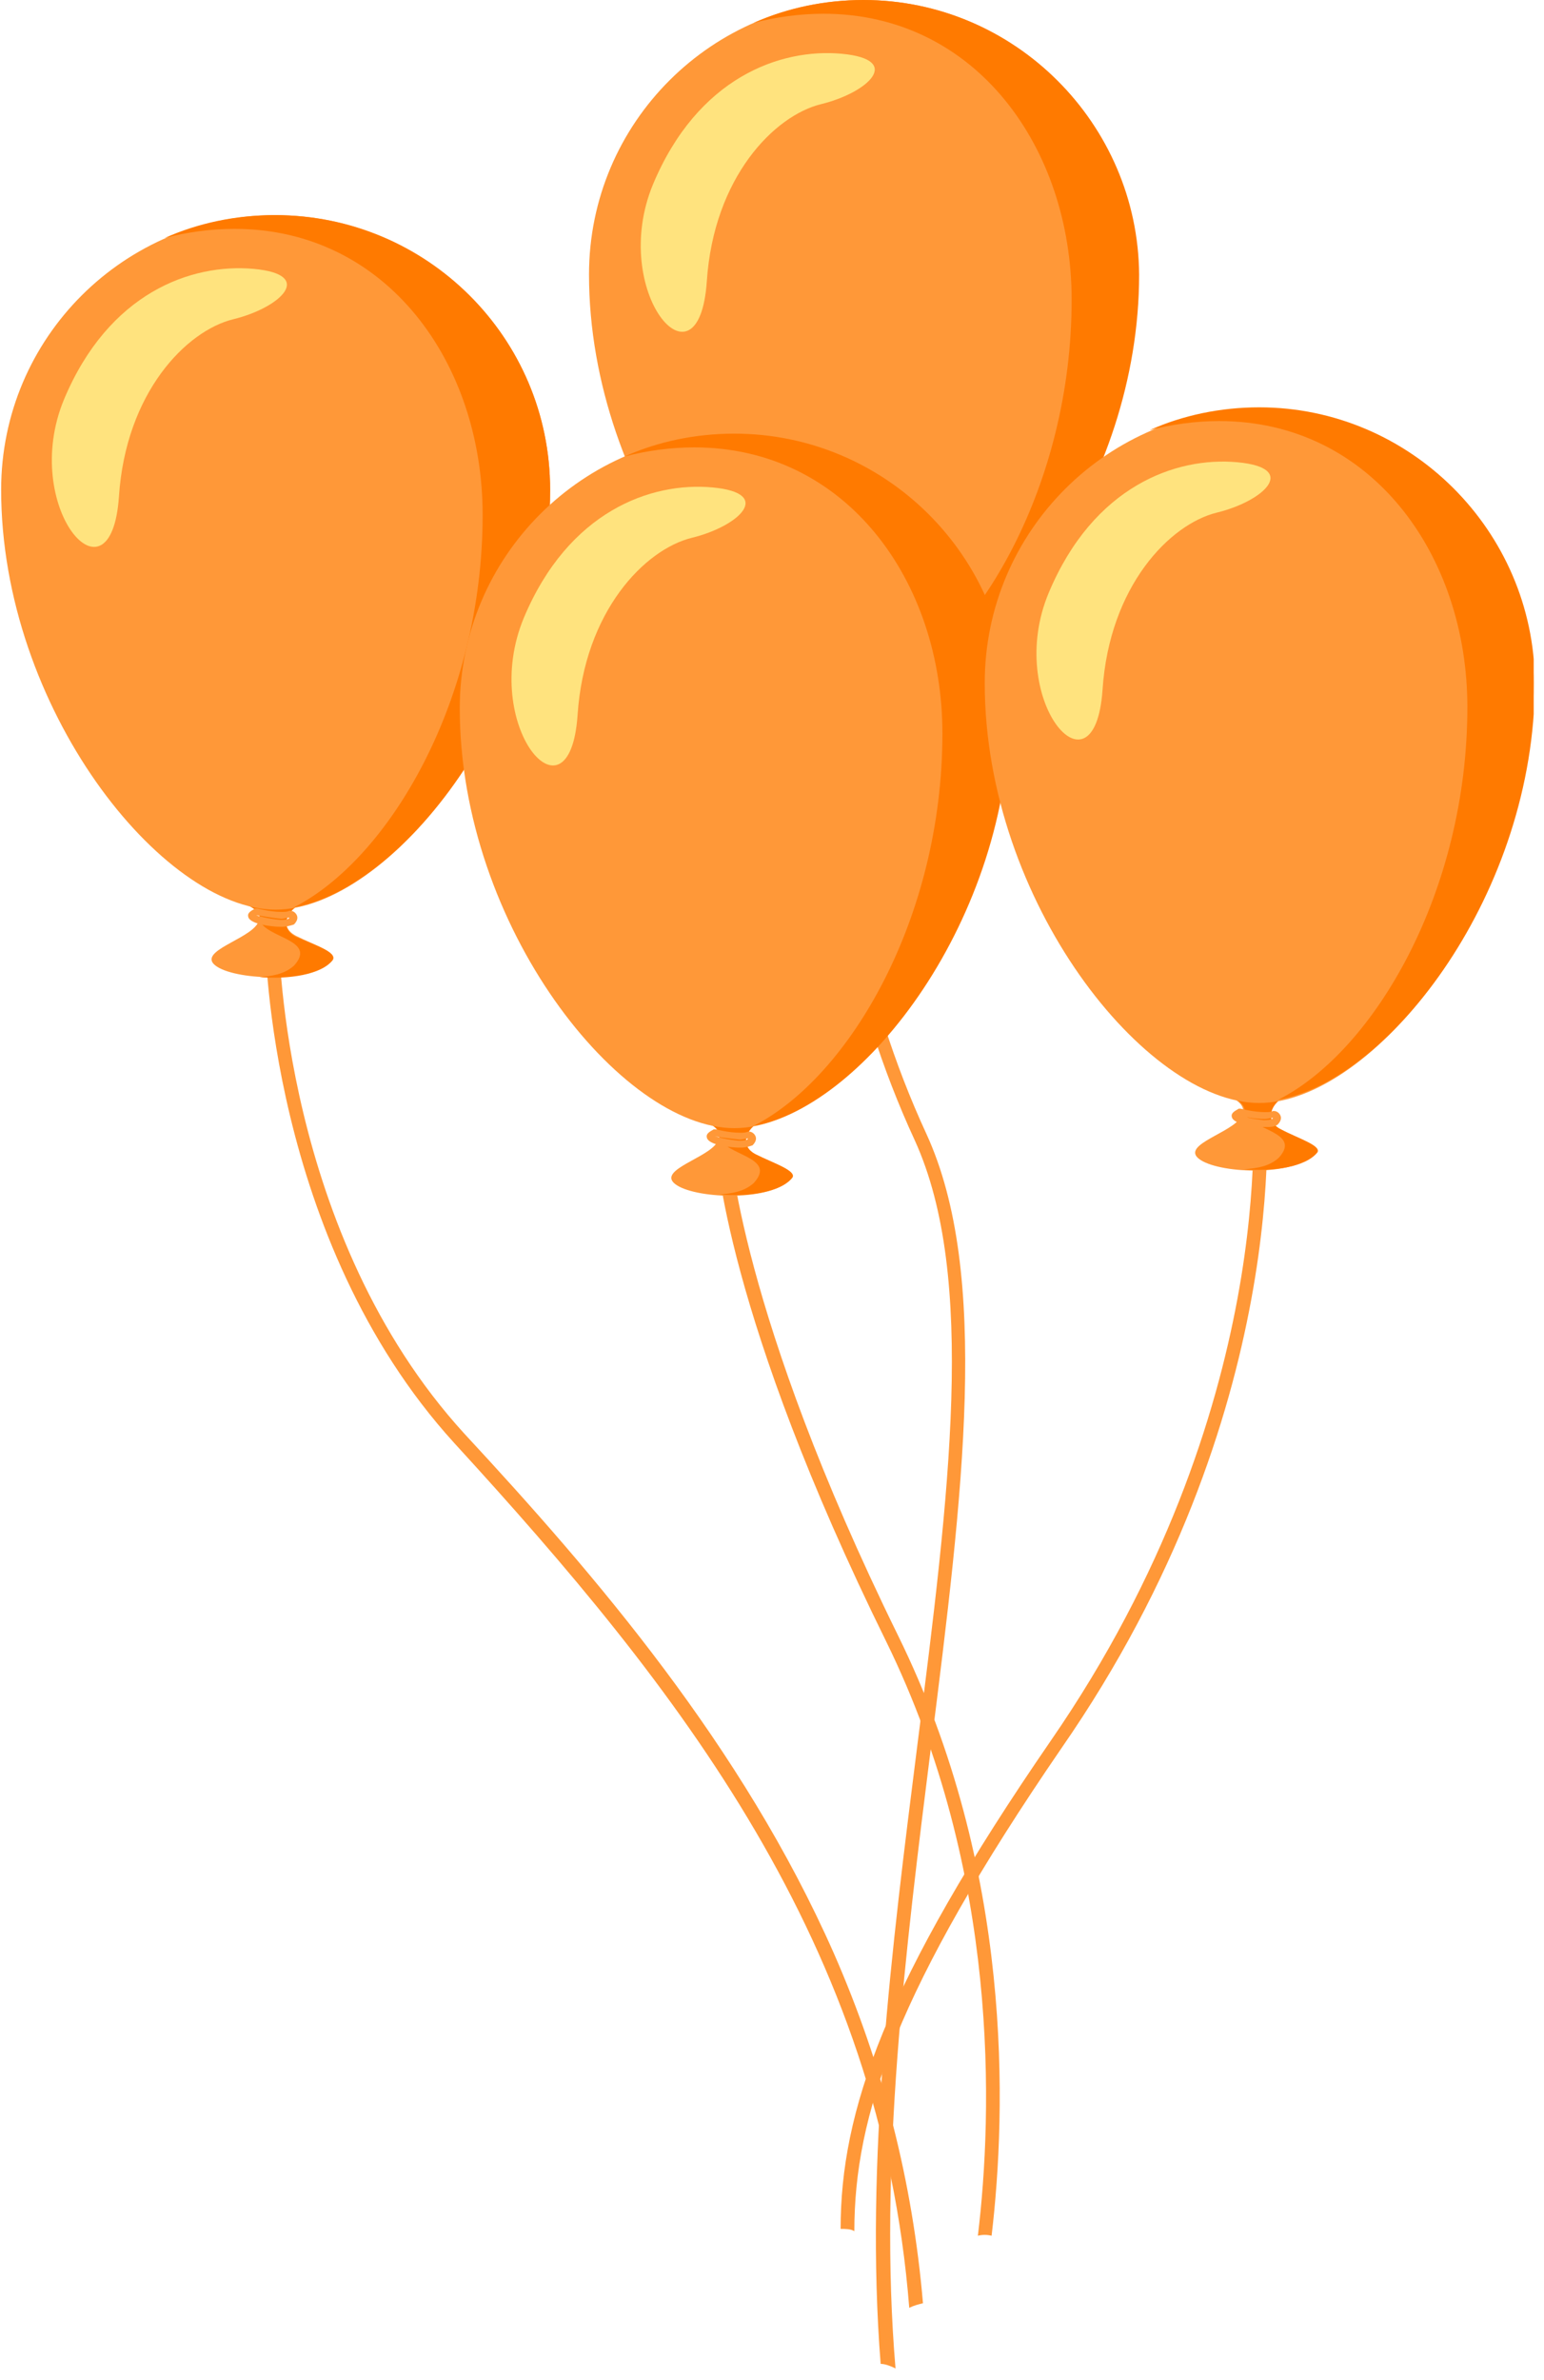 <svg width="135" height="208" viewBox="0 0 135 208" fill="none" xmlns="http://www.w3.org/2000/svg">
<g clip-path="url(#clip0)">
<path d="M80.2 152.599C78 169.999 75.6 188.899 77 206.599C77.4 206.599 77.9 206.799 78.3 206.999C76.8 189.299 79.2 170.199 81.4 152.699C84.2 130.499 86.6 111.299 81 99.099C69.4 73.999 73.6 48.199 73.7 47.899L72.5 47.699C72.5 47.999 68.2 74.199 80 99.699C85.4 111.599 83 130.599 80.2 152.599Z" fill="#FF9838"/>
<path d="M73.1 60.2C73.1 60.2 75 60.9 73.8 62.2C72.6 63.5 68.6 64.5 70.5 65.7C72.4 66.9 78.8 67.1 80.5 65.1C81 64.4 79 63.8 77.4 63C75.8 62.2 76.7 60.6 77.7 60.2C78 60.1 73.1 60.2 73.1 60.2Z" fill="#FF9838"/>
<path d="M77.4 63.1C75.8 62.3 76.7 60.7 77.7 60.3C78 60.1 73.1 60.3 73.1 60.3C73.1 60.3 74.4 60.8 74.2 61.6C74.7 63.2 79.3 63.3 77.2 65.6C76.3 66.4 75.2 66.5 74.2 66.6C76.7 66.8 79.6 66.4 80.6 65.1C80.9 64.4 79 63.9 77.4 63.1Z" fill="#FF7A00"/>
<path d="M99.5 24C99.5 43.4 85.3 60.7 75.5 60.7C65.6 60.7 51.5 43.1 51.5 24C51.5 10.7 62.3 0 75.5 0C88.7 0 99.5 10.8 99.5 24Z" fill="#FF9838"/>
<path d="M75.5 0C72.1 0 68.8 0.7 65.9 2C67.8 1.5 69.9 1.2 72 1.2C85.3 1.2 93.7 12.9 93.7 26.2C93.7 42.3 85.6 56.2 77.2 60.5C86.9 58.8 99.6 42.4 99.6 24C99.5 10.8 88.7 0 75.5 0Z" fill="#FF7A00"/>
<path d="M57.1 16.1C61 6.8 68.2 4.2 73.6 4.7C79 5.2 75.9 8.1 71.8 9.1C67.7 10.1 62.4 15.5 61.8 24.6C61.1 34.7 53.2 25.5 57.1 16.1Z" fill="#FFE37E"/>
<path d="M80.7 201.299C79.8 190.699 77.2 180.499 72.9 170.699C64.9 152.599 52.1 137.699 40.6 125.299C24.7 107.899 24.4 82.499 24.4 82.199H23.2C23.2 82.499 23.5 108.299 39.7 126.099C59.4 147.599 77 169.899 79.5 201.699C79.9 201.499 80.3 201.399 80.7 201.299Z" fill="#FF9838"/>
<path d="M21.6 79.001C21.6 79.001 23.5 79.701 22.3 81.001C21.1 82.3 17.1 83.3 19 84.501C20.9 85.701 27.3 85.9 29 83.9C29.5 83.201 27.5 82.6 25.9 81.8C24.3 81.001 25.2 79.4 26.2 79.001C26.6 78.9 21.6 79.001 21.6 79.001Z" fill="#FF9838"/>
<path d="M25.9 81.901C24.3 81.101 25.2 79.501 26.2 79.101C26.5 78.901 21.6 79.101 21.6 79.101C21.6 79.101 22.9 79.601 22.7 80.401C23.2 82.001 27.8 82.101 25.7 84.401C24.8 85.201 23.7 85.301 22.7 85.401C25.2 85.601 28.1 85.201 29.1 83.901C29.5 83.201 27.5 82.601 25.9 81.901Z" fill="#FF7A00"/>
<path d="M48.1 42.801C48.1 62.201 33.9 79.501 24.1 79.501C14.2 79.501 0.1 61.901 0.1 42.801C0.1 29.501 10.9 18.801 24.1 18.801C37.3 18.801 48.1 29.501 48.1 42.801Z" fill="#FF9838"/>
<path d="M24 18.801C20.6 18.801 17.3 19.501 14.4 20.801C16.3 20.301 18.4 20.001 20.5 20.001C33.8 20.001 42.2 31.701 42.2 45.001C42.2 61.101 34.1 75.001 25.7 79.301C35.4 77.601 48.1 61.201 48.1 42.801C48.1 29.501 37.3 18.801 24 18.801Z" fill="#FF7A00"/>
<path d="M5.6 34.901C9.5 25.601 16.7 23.001 22.2 23.501C27.6 24.001 24.5 26.901 20.4 27.901C16.3 28.901 11 34.301 10.4 43.401C9.7 53.501 1.7 44.301 5.6 34.901Z" fill="#FFE37E"/>
<path d="M24.7 81C24.6 81 24.6 81 24.5 81C23.9 81 21.8 80.8 21.7 80.1C21.6 79.7 22.2 79.5 22.3 79.4H22.4H22.5C22.5 79.4 23.6 79.7 24.6 79.7C24.9 79.7 25.1 79.7 25.3 79.6H25.4C25.7 79.6 26 79.9 26 80.2C26 80.4 25.9 80.6 25.7 80.8C25.4 80.9 25 81 24.7 81ZM22.4 80C22.7 80.1 23.5 80.3 24.5 80.4C25.1 80.4 25.3 80.3 25.3 80.2C25.1 80.2 24.8 80.3 24.6 80.3C23.6 80.2 22.7 80 22.4 80Z" fill="#FF9838"/>
<path d="M85.501 195.4C85.901 195.3 86.301 195.3 86.701 195.4C88.001 184.4 88.601 163.4 78.501 142.9C64.601 114.6 63.801 100 63.801 99.9L62.601 100C62.601 100.6 63.401 114.9 77.501 143.5C87.401 163.7 86.801 184.6 85.501 195.4Z" fill="#FF9838"/>
<path d="M61.8 98.101C61.8 98.101 63.7 98.801 62.5 100.101C61.3 101.401 57.3 102.401 59.2 103.601C61.1 104.801 67.5 105.001 69.2 103.001C69.7 102.301 67.7 101.701 66.1 100.901C64.5 100.101 65.4 98.501 66.4 98.101C66.7 98.001 61.8 98.101 61.8 98.101Z" fill="#FF9838"/>
<path d="M66.1 100.901C64.5 100.101 65.4 98.501 66.4 98.101C66.7 97.901 61.8 98.101 61.8 98.101C61.8 98.101 63.1 98.601 62.9 99.401C63.4 101.001 68 101.101 65.9 103.401C65 104.201 63.9 104.301 62.9 104.401C65.4 104.601 68.3 104.201 69.3 102.901C69.6 102.301 67.7 101.701 66.1 100.901Z" fill="#FF7A00"/>
<path d="M88.2 61.9C88.2 81.3 74 98.6 64.2 98.6C54.3 98.6 40.2 81 40.2 61.9C40.2 48.6 51 37.9 64.2 37.9C77.4 37.9 88.2 48.6 88.2 61.9Z" fill="#FF9838"/>
<path d="M64.2 37.9C60.8 37.9 57.5 38.6 54.6 39.9C56.5 39.4 58.6 39.1 60.7 39.1C74 39.1 82.4 50.8 82.4 64.1C82.4 80.2 74.3 94.1 65.9 98.4C75.6 96.7 88.3 80.3 88.3 61.9C88.2 48.6 77.4 37.9 64.2 37.9Z" fill="#FF7A00"/>
<path d="M45.8 54.001C49.7 44.701 56.9 42.101 62.3 42.601C67.7 43.101 64.6 46.001 60.5 47.001C56.4 48.001 51.1 53.401 50.5 62.501C49.8 72.601 41.9 63.401 45.8 54.001Z" fill="#FFE37E"/>
<path d="M64.8 100.3C64.7 100.3 64.7 100.3 64.6 100.3C64 100.3 61.9 100.1 61.8 99.4C61.7 99 62.3 98.8 62.4 98.7H62.5H62.6C62.6 98.7 63.7 99 64.7 99C65 99 65.2 99 65.4 98.9H65.5C65.8 98.9 66.1 99.2 66.1 99.5C66.1 99.7 66 99.9 65.8 100.1C65.5 100.2 65.2 100.3 64.8 100.3ZM62.5 99.3C62.8 99.4 63.6 99.6 64.6 99.7C65.2 99.7 65.4 99.6 65.4 99.5C65.2 99.5 64.9 99.6 64.7 99.6C63.8 99.5 62.9 99.4 62.5 99.3Z" fill="#FF9838"/>
<path d="M110.7 96.301L109.5 96.401C109.5 96.701 111.9 123.101 91.9 152.101C77.3 173.301 73.5 184.601 73.5 194.801C73.9 194.801 74.4 194.801 74.7 195.001C74.7 184.901 78.4 173.801 92.8 152.801C113.2 123.401 110.7 96.501 110.7 96.301Z" fill="#FF9838"/>
<path d="M107.6 95.899C107.6 95.899 109.5 96.599 108.3 97.899C107.1 99.199 103.1 100.199 105 101.399C106.9 102.599 113.3 102.799 115 100.799C115.5 100.099 113.5 99.499 111.9 98.699C110.3 97.899 111.2 96.299 112.2 95.899C112.6 95.699 107.6 95.899 107.6 95.899Z" fill="#FF9838"/>
<path d="M112 98.699C110.4 97.899 111.3 96.299 112.3 95.899C112.6 95.699 107.7 95.899 107.7 95.899C107.7 95.899 109 96.399 108.8 97.199C109.3 98.799 113.9 98.899 111.8 101.199C110.9 101.999 109.8 102.099 108.8 102.199C111.3 102.399 114.2 101.999 115.2 100.699C115.5 100.099 113.5 99.499 112 98.699Z" fill="#FF7A00"/>
<path d="M134.1 59.7C134.1 79.1 119.9 96.4 110.1 96.4C100.2 96.4 86.1 78.8 86.1 59.7C86.1 46.4 96.9 35.7 110.1 35.7C123.3 35.6 134.1 46.4 134.1 59.7Z" fill="#FF9838"/>
<path d="M110.1 35.6C106.7 35.6 103.4 36.3 100.5 37.6C102.4 37.1 104.5 36.8 106.6 36.8C119.9 36.8 128.3 48.5 128.3 61.8C128.3 77.9 120.2 91.8 111.8 96.1C121.5 94.4 134.2 78 134.2 59.6C134.1 46.4 123.3 35.6 110.1 35.6Z" fill="#FF7A00"/>
<path d="M91.7 51.8C95.6 42.499 102.8 39.9 108.2 40.4C113.6 40.9 110.5 43.8 106.4 44.8C102.3 45.8 97 51.2 96.4 60.3C95.7 70.299 87.8 61.099 91.7 51.8Z" fill="#FFE37E"/>
<path d="M110.7 98.499C110.6 98.499 110.6 98.499 110.5 98.499C109.9 98.499 107.8 98.299 107.7 97.599C107.6 97.199 108.2 96.999 108.3 96.899H108.4H108.5C108.5 96.899 109.6 97.199 110.6 97.199C110.9 97.199 111.1 97.199 111.3 97.099H111.4C111.7 97.099 112 97.399 112 97.699C112 97.899 111.9 98.099 111.7 98.299C111.4 98.499 111.1 98.499 110.7 98.499ZM108.4 97.499C108.7 97.599 109.5 97.799 110.5 97.899C111.1 97.899 111.3 97.799 111.3 97.699C111.1 97.699 110.8 97.799 110.6 97.799C109.7 97.799 108.7 97.599 108.4 97.499Z" fill="#FF9838"/>
</g>
<defs>
<clipPath id="clip0">
<rect width="134.1" height="207.1" fill="white"/>
</clipPath>
</defs>
</svg>
